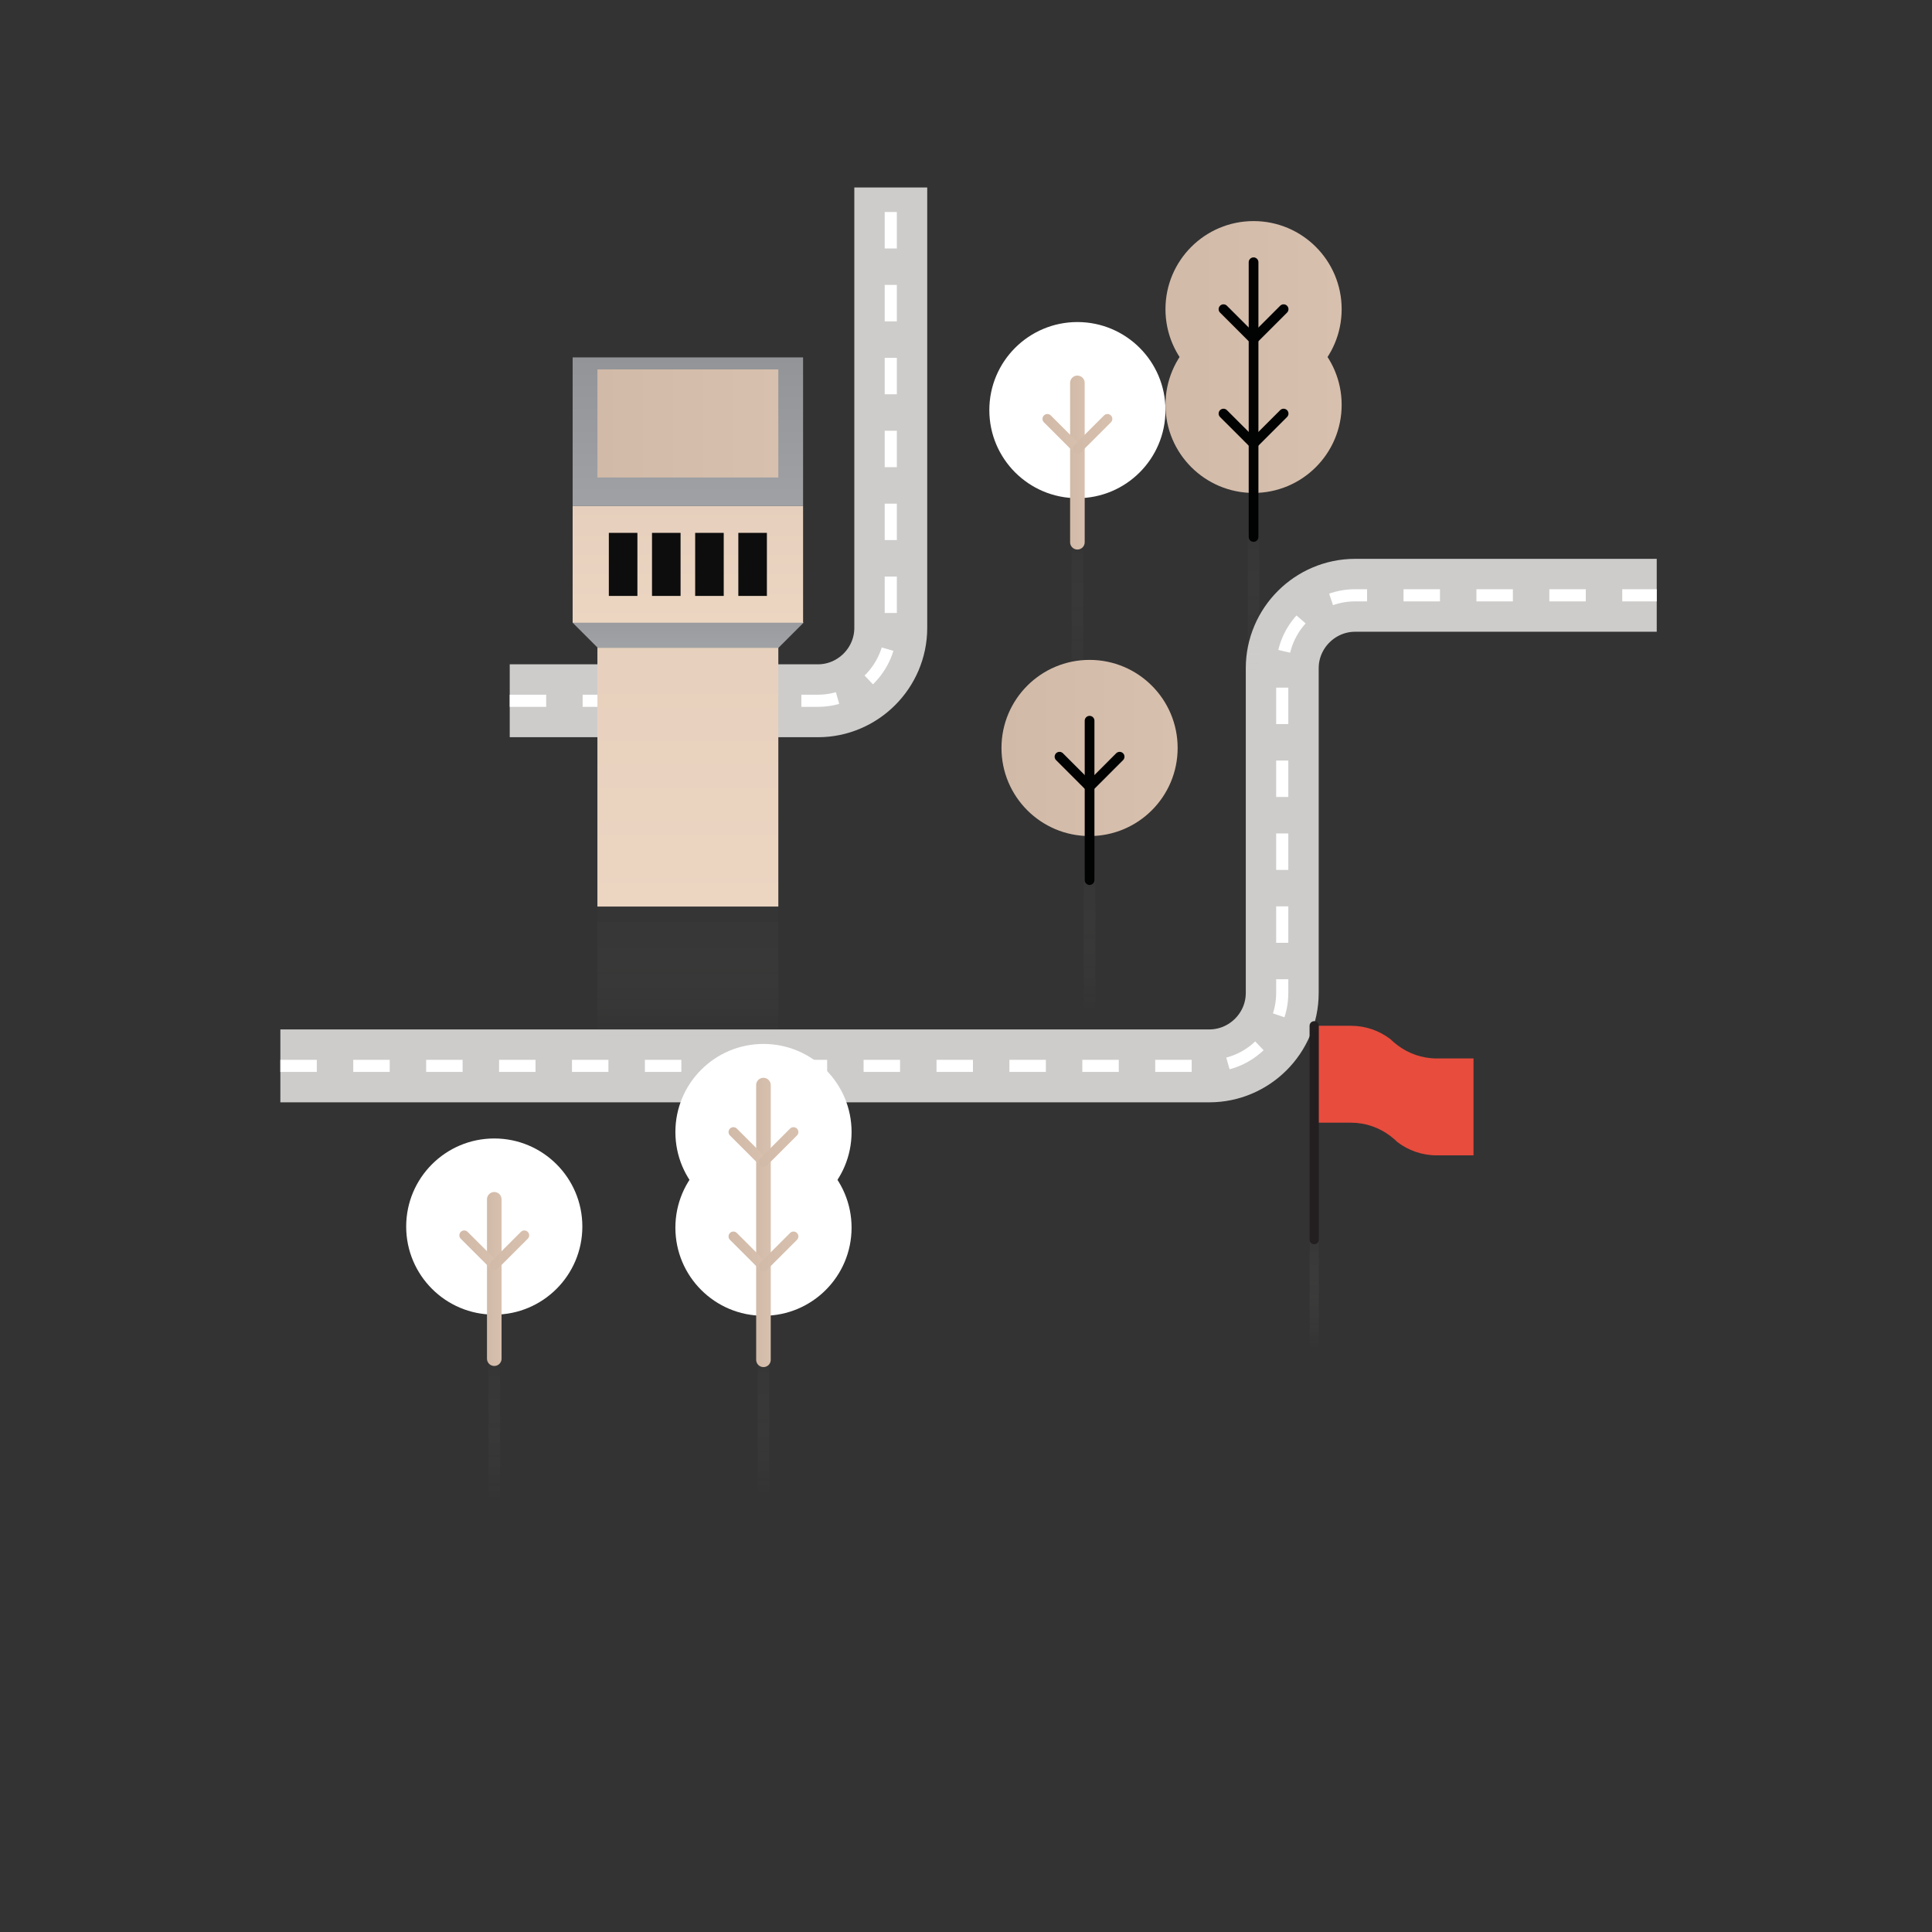 <?xml version="1.0" encoding="utf-8"?>
<!-- Generator: Adobe Illustrator 16.0.0, SVG Export Plug-In . SVG Version: 6.00 Build 0)  -->
<!DOCTYPE svg PUBLIC "-//W3C//DTD SVG 1.1//EN" "http://www.w3.org/Graphics/SVG/1.1/DTD/svg11.dtd">
<svg version="1.1" id="Livello_1" xmlns="http://www.w3.org/2000/svg" xmlns:xlink="http://www.w3.org/1999/xlink" x="0px" y="0px"
	 width="159px" height="159px" viewBox="0 0 159 159" enable-background="new 0 0 159 159" xml:space="preserve">
<rect x="0" y="0" width="159" height="159" fill="#333333" stroke="none"/>
<g display="none">
	<g display="inline">
		<g>
			<path fill="#98D0D9" d="M26.846,0.873"/>
		</g>
		<g>
			<path fill="#98D0D9" d="M122.566,0.877c5.5,0,10,4.5,10,10v6.428c0,5.5,4.5,10,10,10H149c5.5,0,10,4.5,10,10v32.859
				c0,5.5-4.5,10-10,10.001h-6.434c-5.5,0.001-10,4.501-10,10.001v32.859c0,5.5-4.5,10-10,10l-32.855,0.002c-5.5,0-10,4.5-10,10
				v6.428c0,5.5-4.5,10-10,10l-59.293,0.004c-5.5,0-10-4.5-10-10V90.164c0-5.5,4.5-10,10-10h6.428c5.5,0,10-4.5,10-10V10.873
				c0-5.5,4.5-10,10-10L122.566,0.877z"/>
		</g>
	</g>
</g>
<g display="none">
	<g display="inline">
		<g>
			<linearGradient id="SVGID_1_" gradientUnits="userSpaceOnUse" x1="41.95" y1="23.529" x2="41.95" y2="23.529">
				<stop  offset="0" style="stop-color:#939599"/>
				<stop  offset="1" style="stop-color:#A0A2A5"/>
			</linearGradient>
			<path fill="url(#SVGID_1_)" d="M41.95,23.529"/>
		</g>
		<g>
			<linearGradient id="SVGID_2_" gradientUnits="userSpaceOnUse" x1="23.073" y1="80.166" x2="136.346" y2="80.166">
				<stop  offset="0" style="stop-color:#939599"/>
				<stop  offset="1" style="stop-color:#A0A2A5"/>
			</linearGradient>
			<path fill="url(#SVGID_2_)" d="M111.793,23.531c3.119,0,5.672,2.552,5.672,5.672v7.533c0,3.12,2.553,5.672,5.672,5.672h7.537
				c3.119,0,5.672,2.552,5.672,5.672v26.412c0,3.12-2.553,5.672-5.672,5.673h-7.537c-3.119,0.001-5.672,2.554-5.672,5.673v26.412
				c0,3.119-2.553,5.672-5.672,5.672l-26.41,0.002c-3.119,0-5.672,2.553-5.672,5.672v7.533c0,3.119-2.552,5.672-5.672,5.672
				l-45.294,0.002c-3.12,0-5.672-2.553-5.672-5.672V85.836c0-3.119,2.552-5.672,5.672-5.672h7.533c3.12,0,5.672-2.552,5.672-5.672
				V29.201c0-3.12,2.552-5.672,5.672-5.672L111.793,23.531z"/>
		</g>
	</g>
</g>
<g display="none">
	<g display="inline">
		<g>
			<linearGradient id="SVGID_3_" gradientUnits="userSpaceOnUse" x1="41.95" y1="15.424" x2="41.95" y2="15.424">
				<stop  offset="0" style="stop-color:#F0F0F0"/>
				<stop  offset="1" style="stop-color:#E8E8E8"/>
			</linearGradient>
			<path fill="url(#SVGID_3_)" d="M41.95,15.424"/>
		</g>
		<g>
			<linearGradient id="SVGID_4_" gradientUnits="userSpaceOnUse" x1="23.073" y1="72.062" x2="136.346" y2="72.062">
				<stop  offset="0" style="stop-color:#F0F0F0"/>
				<stop  offset="1" style="stop-color:#E8E8E8"/>
			</linearGradient>
			<path fill="url(#SVGID_4_)" d="M111.793,15.426c3.12,0,5.672,2.553,5.672,5.672v7.537c0,3.119,2.553,5.672,5.672,5.672h7.537
				c3.12,0,5.672,2.553,5.672,5.672v26.412c0,3.119-2.552,5.672-5.672,5.672h-7.537c-3.119,0-5.672,2.553-5.672,5.672v26.414
				c0,3.119-2.552,5.672-5.672,5.672l-26.41,0.002c-3.119,0-5.672,2.553-5.672,5.672v7.533c0,3.119-2.552,5.672-5.671,5.672
				l-45.295,0.002c-3.12,0-5.672-2.553-5.672-5.672V77.734c0-3.119,2.552-5.672,5.672-5.672h7.533c3.12,0,5.672-2.553,5.672-5.672
				V21.096c0-3.119,2.552-5.672,5.672-5.672L111.793,15.426z"/>
		</g>
	</g>
</g>
<g>
	<g opacity="0.1">
		<linearGradient id="SVGID_5_" gradientUnits="userSpaceOnUse" x1="88.67" y1="44.912" x2="88.67" y2="55.742">
			<stop  offset="0" style="stop-color:#414142"/>
			<stop  offset="1" style="stop-color:#E7EAE4;stop-opacity:0"/>
		</linearGradient>
		<line fill="url(#SVGID_5_)" x1="88.67" y1="44.912" x2="88.67" y2="55.742"/>
		<linearGradient id="SVGID_6_" gradientUnits="userSpaceOnUse" x1="88.669" y1="44.346" x2="88.669" y2="56.309">
			<stop  offset="0" style="stop-color:#414142"/>
			<stop  offset="1" style="stop-color:#E7EAE4;stop-opacity:0"/>
		</linearGradient>
		<path fill="url(#SVGID_6_)" d="M88.67,56.309c-0.266,0-0.48-0.254-0.48-0.566v-10.83c0-0.313,0.215-0.566,0.48-0.566
			c0.264,0,0.479,0.254,0.479,0.566v10.83C89.148,56.055,88.934,56.309,88.67,56.309z"/>
	</g>
	<g>
		<circle fill="#FFFFFF" cx="88.668" cy="33.752" r="7.248"/>
		<linearGradient id="SVGID_7_" gradientUnits="userSpaceOnUse" x1="88.068" y1="38.067" x2="89.268" y2="38.067">
			<stop  offset="0" style="stop-color:#D2BAA8"/>
			<stop  offset="1" style="stop-color:#D7C0AE"/>
		</linearGradient>
		
			<line fill="none" stroke="url(#SVGID_7_)" stroke-width="1.2" stroke-linecap="round" stroke-miterlimit="10" x1="88.668" y1="44.625" x2="88.668" y2="31.51"/>
		<linearGradient id="SVGID_8_" gradientUnits="userSpaceOnUse" x1="85.795" y1="35.709" x2="89.068" y2="35.709">
			<stop  offset="0" style="stop-color:#D2BAA8"/>
			<stop  offset="1" style="stop-color:#D7C0AE"/>
		</linearGradient>
		
			<line fill="none" stroke="url(#SVGID_8_)" stroke-width="0.8" stroke-linecap="round" stroke-miterlimit="10" x1="88.668" y1="36.945" x2="86.195" y2="34.473"/>
		<linearGradient id="SVGID_9_" gradientUnits="userSpaceOnUse" x1="88.268" y1="35.709" x2="91.543" y2="35.709">
			<stop  offset="0" style="stop-color:#D2BAA8"/>
			<stop  offset="1" style="stop-color:#D7C0AE"/>
		</linearGradient>
		
			<line fill="none" stroke="url(#SVGID_9_)" stroke-width="0.8" stroke-linecap="round" stroke-miterlimit="10" x1="88.668" y1="36.945" x2="91.143" y2="34.473"/>
	</g>
</g>
<g>
	<path fill="none" stroke="#CDCCCB" stroke-width="6" stroke-miterlimit="10" d="M23.073,87.719h76.453c3.301,0,6-2.7,6-6V54.992
		c0-3.3,2.701-6,6-6h24.82"/>
</g>
<g>
	<path fill="none" stroke="#CDCCCB" stroke-width="6" stroke-miterlimit="10" d="M41.95,57.672h25.359c3.3,0,6-2.7,6-6V15.43"/>
</g>
<g>
	<path fill="none" stroke="#FFFFFF" stroke-miterlimit="10" stroke-dasharray="3" d="M41.95,57.672h25.359c3.3,0,6-2.7,6-6V15.43"/>
</g>
<g>
	<g opacity="0.1">
		<linearGradient id="SVGID_10_" gradientUnits="userSpaceOnUse" x1="103.166" y1="43.98" x2="103.166" y2="54.812">
			<stop  offset="0" style="stop-color:#414142"/>
			<stop  offset="1" style="stop-color:#E7EAE4;stop-opacity:0"/>
		</linearGradient>
		<line fill="url(#SVGID_10_)" x1="103.166" y1="43.98" x2="103.166" y2="54.813"/>
		<linearGradient id="SVGID_11_" gradientUnits="userSpaceOnUse" x1="103.165" y1="43.416" x2="103.165" y2="55.379">
			<stop  offset="0" style="stop-color:#414142"/>
			<stop  offset="1" style="stop-color:#E7EAE4;stop-opacity:0"/>
		</linearGradient>
		<path fill="url(#SVGID_11_)" d="M103.166,55.379c-0.266,0-0.48-0.254-0.48-0.566V43.98c0-0.313,0.215-0.564,0.48-0.564
			s0.479,0.252,0.479,0.564v10.832C103.645,55.125,103.432,55.379,103.166,55.379z"/>
	</g>
	<linearGradient id="SVGID_12_" gradientUnits="userSpaceOnUse" x1="95.916" y1="33.318" x2="110.416" y2="33.318">
		<stop  offset="0" style="stop-color:#D2BAA8"/>
		<stop  offset="1" style="stop-color:#D7C0AE"/>
	</linearGradient>
	<circle fill="url(#SVGID_12_)" cx="103.166" cy="33.318" r="7.25"/>
	<linearGradient id="SVGID_13_" gradientUnits="userSpaceOnUse" x1="95.916" y1="25.445" x2="110.416" y2="25.445">
		<stop  offset="0" style="stop-color:#D2BAA8"/>
		<stop  offset="1" style="stop-color:#D7C0AE"/>
	</linearGradient>
	<circle fill="url(#SVGID_13_)" cx="103.166" cy="25.445" r="7.25"/>
	
		<line fill="none" stroke="#010202" stroke-width="0.8" stroke-linecap="round" stroke-miterlimit="10" x1="103.166" y1="44.191" x2="103.166" y2="21.582"/>
	
		<line fill="none" stroke="#010202" stroke-width="0.8" stroke-linecap="round" stroke-miterlimit="10" x1="103.166" y1="36.51" x2="100.691" y2="34.037"/>
	
		<line fill="none" stroke="#010202" stroke-width="0.8" stroke-linecap="round" stroke-miterlimit="10" x1="103.166" y1="36.51" x2="105.639" y2="34.037"/>
	
		<line fill="none" stroke="#010202" stroke-width="0.8" stroke-linecap="round" stroke-miterlimit="10" x1="103.166" y1="27.918" x2="100.691" y2="25.445"/>
	
		<line fill="none" stroke="#010202" stroke-width="0.8" stroke-linecap="round" stroke-miterlimit="10" x1="103.166" y1="27.918" x2="105.639" y2="25.445"/>
</g>
<g>
	<path fill="none" stroke="#FFFFFF" stroke-miterlimit="10" stroke-dasharray="3" d="M23.073,87.719h76.453c3.301,0,6-2.7,6-6
		V54.992c0-3.3,2.701-6,6-6h24.82"/>
</g>
<g>
	<g opacity="0.1">
		<linearGradient id="SVGID_14_" gradientUnits="userSpaceOnUse" x1="40.678" y1="112.103" x2="40.678" y2="122.934">
			<stop  offset="0" style="stop-color:#414142"/>
			<stop  offset="1" style="stop-color:#E7EAE4;stop-opacity:0"/>
		</linearGradient>
		<line fill="url(#SVGID_14_)" x1="40.678" y1="112.104" x2="40.678" y2="122.934"/>
		<linearGradient id="SVGID_15_" gradientUnits="userSpaceOnUse" x1="40.677" y1="111.537" x2="40.677" y2="123.5">
			<stop  offset="0" style="stop-color:#414142"/>
			<stop  offset="1" style="stop-color:#E7EAE4;stop-opacity:0"/>
		</linearGradient>
		<path fill="url(#SVGID_15_)" d="M40.678,123.5c-0.266,0-0.48-0.254-0.48-0.566v-10.83c0-0.313,0.215-0.566,0.48-0.566
			s0.479,0.254,0.479,0.566v10.83C41.157,123.246,40.944,123.5,40.678,123.5z"/>
	</g>
	<g>
		<circle fill="#FFFFFF" cx="40.677" cy="100.943" r="7.249"/>
		<linearGradient id="SVGID_16_" gradientUnits="userSpaceOnUse" x1="40.078" y1="105.259" x2="41.278" y2="105.259">
			<stop  offset="0" style="stop-color:#D2BAA8"/>
			<stop  offset="1" style="stop-color:#D7C0AE"/>
		</linearGradient>
		
			<line fill="none" stroke="url(#SVGID_16_)" stroke-width="1.2" stroke-linecap="round" stroke-miterlimit="10" x1="40.678" y1="111.816" x2="40.678" y2="98.701"/>
		<linearGradient id="SVGID_17_" gradientUnits="userSpaceOnUse" x1="37.804" y1="102.9" x2="41.078" y2="102.9">
			<stop  offset="0" style="stop-color:#D2BAA8"/>
			<stop  offset="1" style="stop-color:#D7C0AE"/>
		</linearGradient>
		
			<line fill="none" stroke="url(#SVGID_17_)" stroke-width="0.8" stroke-linecap="round" stroke-miterlimit="10" x1="40.678" y1="104.137" x2="38.204" y2="101.664"/>
		<linearGradient id="SVGID_18_" gradientUnits="userSpaceOnUse" x1="40.278" y1="102.9" x2="43.551" y2="102.9">
			<stop  offset="0" style="stop-color:#D2BAA8"/>
			<stop  offset="1" style="stop-color:#D7C0AE"/>
		</linearGradient>
		
			<line fill="none" stroke="url(#SVGID_18_)" stroke-width="0.8" stroke-linecap="round" stroke-miterlimit="10" x1="40.678" y1="104.137" x2="43.151" y2="101.664"/>
	</g>
</g>
<g>
	<g opacity="0.1">
		<linearGradient id="SVGID_19_" gradientUnits="userSpaceOnUse" x1="89.67" y1="71.846" x2="89.67" y2="82.676">
			<stop  offset="0" style="stop-color:#414142"/>
			<stop  offset="1" style="stop-color:#E7EAE4;stop-opacity:0"/>
		</linearGradient>
		<line fill="url(#SVGID_19_)" x1="89.67" y1="71.846" x2="89.67" y2="82.676"/>
		<linearGradient id="SVGID_20_" gradientUnits="userSpaceOnUse" x1="89.669" y1="71.279" x2="89.669" y2="83.243">
			<stop  offset="0" style="stop-color:#414142"/>
			<stop  offset="1" style="stop-color:#E7EAE4;stop-opacity:0"/>
		</linearGradient>
		<path fill="url(#SVGID_20_)" d="M89.67,83.242c-0.266,0-0.48-0.254-0.48-0.566v-10.83c0-0.313,0.215-0.566,0.48-0.566
			c0.264,0,0.479,0.254,0.479,0.566v10.83C90.148,82.988,89.934,83.242,89.67,83.242z"/>
	</g>
	<linearGradient id="SVGID_21_" gradientUnits="userSpaceOnUse" x1="82.42" y1="61.557" x2="96.918" y2="61.557">
		<stop  offset="0" style="stop-color:#D2BAA8"/>
		<stop  offset="1" style="stop-color:#D7C0AE"/>
	</linearGradient>
	<circle fill="url(#SVGID_21_)" cx="89.669" cy="61.557" r="7.249"/>
	
		<line fill="none" stroke="#010202" stroke-width="0.8" stroke-linecap="round" stroke-miterlimit="10" x1="89.67" y1="72.43" x2="89.67" y2="59.313"/>
	
		<line fill="none" stroke="#010202" stroke-width="0.8" stroke-linecap="round" stroke-miterlimit="10" x1="89.67" y1="64.75" x2="87.195" y2="62.275"/>
	
		<line fill="none" stroke="#010202" stroke-width="0.8" stroke-linecap="round" stroke-miterlimit="10" x1="89.67" y1="64.75" x2="92.143" y2="62.275"/>
</g>
<g>
	<g opacity="0.1">
		<linearGradient id="SVGID_22_" gradientUnits="userSpaceOnUse" x1="62.833" y1="111.699" x2="62.833" y2="122.529">
			<stop  offset="0" style="stop-color:#414142"/>
			<stop  offset="1" style="stop-color:#E7EAE4;stop-opacity:0"/>
		</linearGradient>
		<line fill="url(#SVGID_22_)" x1="62.833" y1="111.699" x2="62.833" y2="122.529"/>
		<linearGradient id="SVGID_23_" gradientUnits="userSpaceOnUse" x1="62.833" y1="111.133" x2="62.833" y2="123.096">
			<stop  offset="0" style="stop-color:#414142"/>
			<stop  offset="1" style="stop-color:#E7EAE4;stop-opacity:0"/>
		</linearGradient>
		<path fill="url(#SVGID_23_)" d="M62.833,123.096c-0.266,0-0.48-0.252-0.48-0.566v-10.83c0-0.313,0.215-0.566,0.48-0.566
			s0.48,0.254,0.48,0.566v10.83C63.313,122.844,63.098,123.096,62.833,123.096z"/>
	</g>
	<g>
		<circle fill="#FFFFFF" cx="62.833" cy="101.035" r="7.25"/>
		<circle fill="#FFFFFF" cx="62.833" cy="93.164" r="7.25"/>
		<linearGradient id="SVGID_24_" gradientUnits="userSpaceOnUse" x1="62.23" y1="100.605" x2="63.431" y2="100.605">
			<stop  offset="0" style="stop-color:#D2BAA8"/>
			<stop  offset="1" style="stop-color:#D7C0AE"/>
		</linearGradient>
		
			<line fill="none" stroke="url(#SVGID_24_)" stroke-width="1.2" stroke-linecap="round" stroke-miterlimit="10" x1="62.831" y1="111.908" x2="62.831" y2="89.301"/>
		<linearGradient id="SVGID_25_" gradientUnits="userSpaceOnUse" x1="59.958" y1="102.991" x2="63.23" y2="102.991">
			<stop  offset="0" style="stop-color:#D2BAA8"/>
			<stop  offset="1" style="stop-color:#D7C0AE"/>
		</linearGradient>
		
			<line fill="none" stroke="url(#SVGID_25_)" stroke-width="0.8" stroke-linecap="round" stroke-miterlimit="10" x1="62.831" y1="104.229" x2="60.358" y2="101.754"/>
		<linearGradient id="SVGID_26_" gradientUnits="userSpaceOnUse" x1="62.431" y1="102.991" x2="65.705" y2="102.991">
			<stop  offset="0" style="stop-color:#D2BAA8"/>
			<stop  offset="1" style="stop-color:#D7C0AE"/>
		</linearGradient>
		
			<line fill="none" stroke="url(#SVGID_26_)" stroke-width="0.8" stroke-linecap="round" stroke-miterlimit="10" x1="62.831" y1="104.229" x2="65.305" y2="101.754"/>
		<linearGradient id="SVGID_27_" gradientUnits="userSpaceOnUse" x1="59.958" y1="94.4" x2="63.23" y2="94.4">
			<stop  offset="0" style="stop-color:#D2BAA8"/>
			<stop  offset="1" style="stop-color:#D7C0AE"/>
		</linearGradient>
		
			<line fill="none" stroke="url(#SVGID_27_)" stroke-width="0.8" stroke-linecap="round" stroke-miterlimit="10" x1="62.831" y1="95.637" x2="60.358" y2="93.164"/>
		<linearGradient id="SVGID_28_" gradientUnits="userSpaceOnUse" x1="62.431" y1="94.4" x2="65.705" y2="94.4">
			<stop  offset="0" style="stop-color:#D2BAA8"/>
			<stop  offset="1" style="stop-color:#D7C0AE"/>
		</linearGradient>
		
			<line fill="none" stroke="url(#SVGID_28_)" stroke-width="0.8" stroke-linecap="round" stroke-miterlimit="10" x1="62.831" y1="95.637" x2="65.305" y2="93.164"/>
	</g>
</g>
<g>
	<g opacity="0.15">
		<linearGradient id="SVGID_29_" gradientUnits="userSpaceOnUse" x1="108.156" y1="101.943" x2="108.156" y2="110.533">
			<stop  offset="0" style="stop-color:#414142"/>
			<stop  offset="1" style="stop-color:#E7EAE4;stop-opacity:0"/>
		</linearGradient>
		<line fill="url(#SVGID_29_)" x1="108.156" y1="101.943" x2="108.156" y2="110.533"/>
		<linearGradient id="SVGID_30_" gradientUnits="userSpaceOnUse" x1="108.158" y1="101.494" x2="108.158" y2="110.984">
			<stop  offset="0" style="stop-color:#414142"/>
			<stop  offset="1" style="stop-color:#E7EAE4;stop-opacity:0"/>
		</linearGradient>
		<path fill="url(#SVGID_30_)" d="M108.156,110.984c-0.209,0-0.379-0.203-0.379-0.451v-8.59c0-0.248,0.17-0.449,0.379-0.449
			c0.211,0,0.383,0.201,0.383,0.449v8.59C108.539,110.781,108.367,110.984,108.156,110.984z"/>
	</g>
	<path fill="#E84C3D" d="M111.182,84.42c1.219,0,2.338,0.41,3.24,1.094c0.182,0.182,0.377,0.346,0.582,0.5
		c0.9,0.684,2.021,1.094,3.24,1.094h3.023v7.975h-3.023c-1.219,0-2.34-0.408-3.24-1.092c-0.182-0.184-0.377-0.348-0.582-0.502
		c-0.902-0.684-2.021-1.094-3.24-1.094h-3.025V84.42H111.182z"/>
	
		<line fill="#B6B6B2" stroke="#231F20" stroke-width="0.761" stroke-linecap="round" stroke-miterlimit="10" x1="108.156" y1="84.42" x2="108.156" y2="102.016"/>
</g>
<g>
	<linearGradient id="SVGID_31_" gradientUnits="userSpaceOnUse" x1="56.61" y1="51.247" x2="56.61" y2="74.609">
		<stop  offset="0" style="stop-color:#E6D0BD"/>
		<stop  offset="1" style="stop-color:#ECD6C2"/>
	</linearGradient>
	<rect x="49.166" y="51.247" fill="url(#SVGID_31_)" width="14.889" height="23.362"/>
	<linearGradient id="SVGID_32_" gradientUnits="userSpaceOnUse" x1="56.61" y1="74.609" x2="56.61" y2="85.484">
		<stop  offset="0" style="stop-color:#414142"/>
		<stop  offset="1" style="stop-color:#E7EAE4;stop-opacity:0"/>
	</linearGradient>
	<rect x="49.166" y="74.609" opacity="0.1" fill="url(#SVGID_32_)" width="14.889" height="10.874"/>
	<linearGradient id="SVGID_33_" gradientUnits="userSpaceOnUse" x1="56.629" y1="49.169" x2="56.629" y2="53.324">
		<stop  offset="0" style="stop-color:#939599"/>
		<stop  offset="1" style="stop-color:#A0A2A5"/>
	</linearGradient>
	<polygon fill="url(#SVGID_33_)" points="64.055,49.169 62.332,50.895 50.927,50.895 49.204,49.169 47.127,51.248 49.166,53.285 
		49.166,53.324 64.055,53.324 66.131,51.248 	"/>
	<linearGradient id="SVGID_34_" gradientUnits="userSpaceOnUse" x1="56.61" y1="41.65" x2="56.61" y2="51.247">
		<stop  offset="0" style="stop-color:#E6D0BD"/>
		<stop  offset="1" style="stop-color:#ECD6C2"/>
	</linearGradient>
	<rect x="47.128" y="41.65" fill="url(#SVGID_34_)" width="18.964" height="9.597"/>
	<linearGradient id="SVGID_35_" gradientUnits="userSpaceOnUse" x1="56.61" y1="29.414" x2="56.61" y2="41.65">
		<stop  offset="0" style="stop-color:#929497"/>
		<stop  offset="1" style="stop-color:#A0A1A5"/>
	</linearGradient>
	<rect x="47.128" y="29.414" fill="url(#SVGID_35_)" width="18.964" height="12.236"/>
	<linearGradient id="SVGID_36_" gradientUnits="userSpaceOnUse" x1="49.166" y1="34.85" x2="64.055" y2="34.85">
		<stop  offset="0" style="stop-color:#D2BAA8"/>
		<stop  offset="1" style="stop-color:#D7C0AE"/>
	</linearGradient>
	<rect x="49.166" y="30.402" fill="url(#SVGID_36_)" width="14.889" height="8.895"/>
	<rect x="50.106" y="43.854" fill="#0D0D0D" width="2.351" height="5.19"/>
	<rect x="60.763" y="43.854" fill="#0D0D0D" width="2.351" height="5.19"/>
	<rect x="57.211" y="43.854" fill="#0D0D0D" width="2.351" height="5.19"/>
	<rect x="53.659" y="43.854" fill="#0D0D0D" width="2.351" height="5.19"/>
</g>
</svg>
